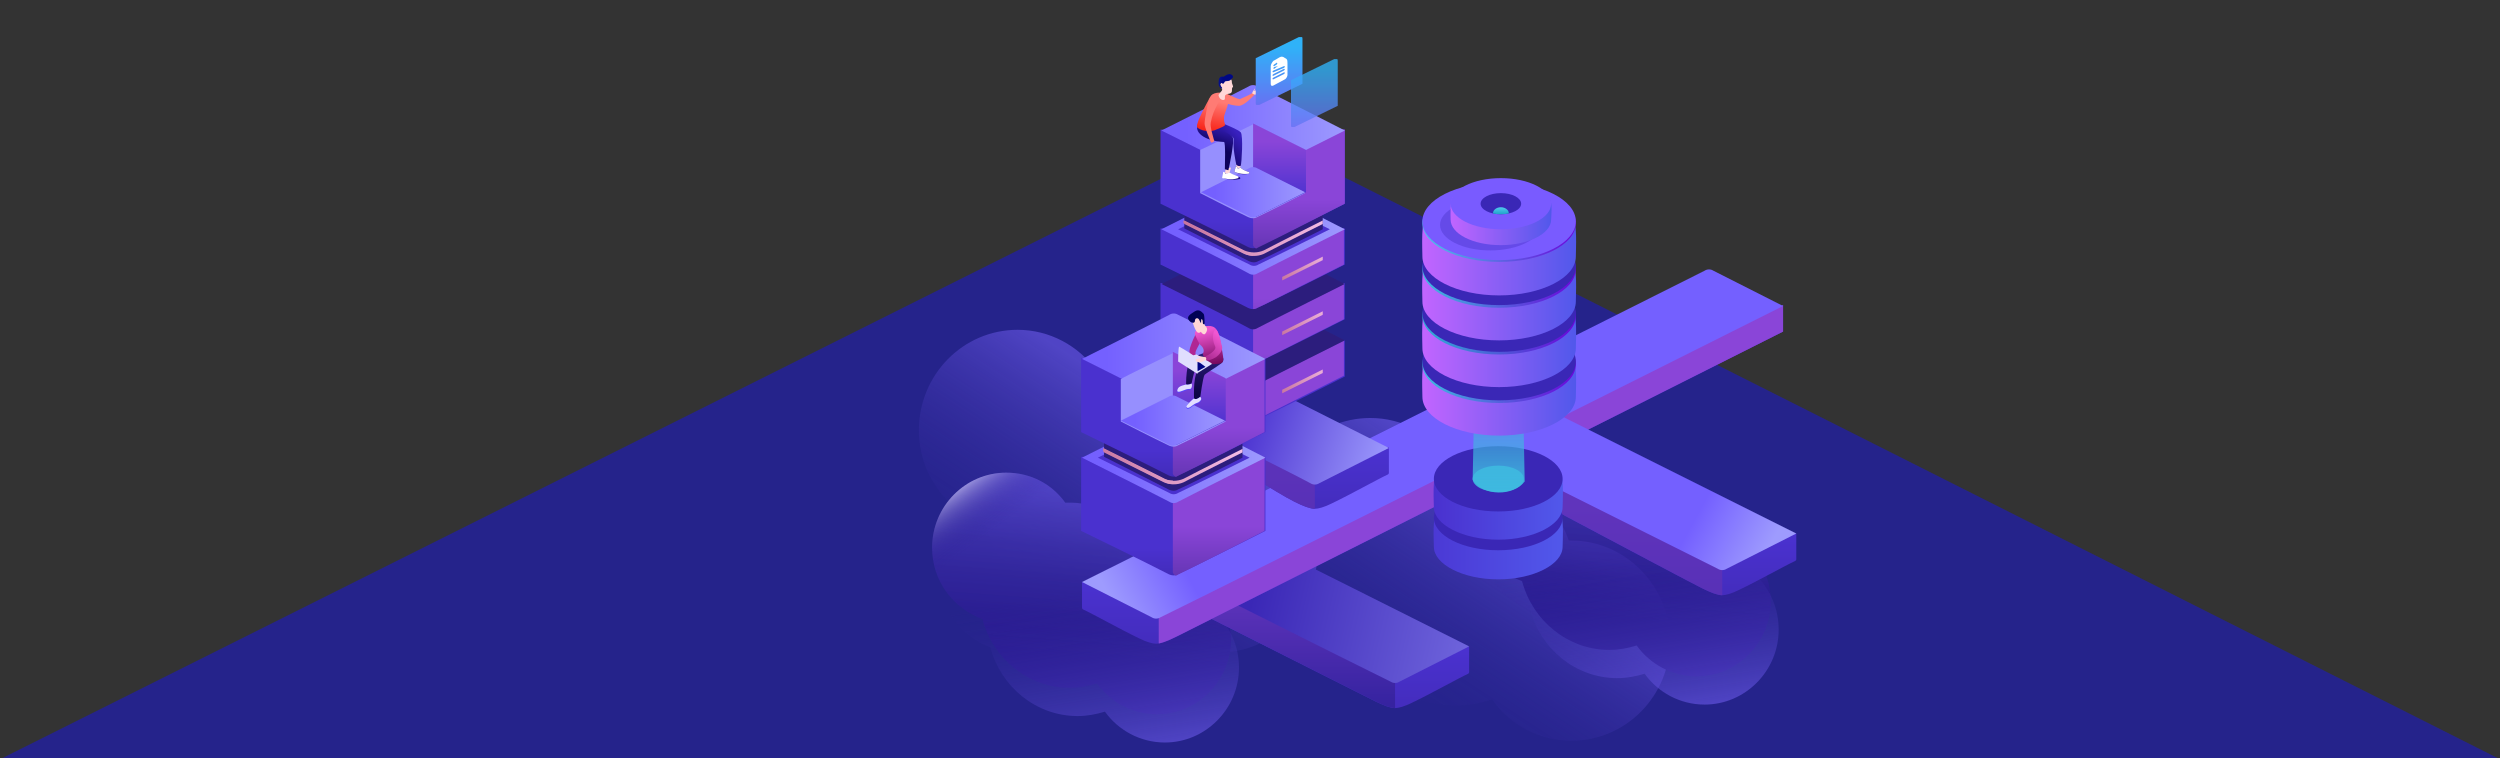 <?xml version="1.0" encoding="utf-8"?>
<!-- Generator: Adobe Illustrator 25.2.0, SVG Export Plug-In . SVG Version: 6.00 Build 0)  -->
<svg version="1.1" id="Layer_1" xmlns:serif="http://www.serif.com/"
	 xmlns="http://www.w3.org/2000/svg" xmlns:xlink="http://www.w3.org/1999/xlink" x="0px" y="0px" viewBox="0 0 283.5 86"
	 style="enable-background:new 0 0 283.5 86;" xml:space="preserve">
<rect x="0" y="0" width="283.5" height="86" fill="#333333" stroke="none"/>
<style type="text/css">
	.st0{fill-rule:evenodd;clip-rule:evenodd;fill:#25238B;}
	.st1{fill:url(#SVGID_1_);}
	.st2{fill:url(#SVGID_2_);}
	.st3{fill:url(#SVGID_3_);}
	.st4{fill:url(#SVGID_4_);}
	.st5{fill:url(#SVGID_5_);}
	.st6{fill:url(#SVGID_6_);}
	.st7{fill:url(#SVGID_7_);}
	.st8{fill:url(#SVGID_8_);}
	.st9{fill-rule:evenodd;clip-rule:evenodd;fill:url(#SVGID_9_);}
	.st10{clip-path:url(#SVGID_11_);}
	.st11{fill-rule:evenodd;clip-rule:evenodd;fill:url(#SVGID_12_);}
	.st12{fill-rule:evenodd;clip-rule:evenodd;fill:url(#SVGID_13_);}
	.st13{fill-rule:evenodd;clip-rule:evenodd;fill:url(#SVGID_14_);}
	.st14{clip-path:url(#SVGID_16_);}
	.st15{fill-rule:evenodd;clip-rule:evenodd;fill:#8A45D8;}
	.st16{fill-rule:evenodd;clip-rule:evenodd;fill:url(#SVGID_17_);}
	.st17{clip-path:url(#SVGID_19_);}
	.st18{fill-rule:evenodd;clip-rule:evenodd;fill:url(#SVGID_20_);}
	.st19{fill-rule:evenodd;clip-rule:evenodd;fill:url(#SVGID_21_);}
	.st20{fill-rule:evenodd;clip-rule:evenodd;fill:url(#SVGID_22_);}
	.st21{fill-rule:evenodd;clip-rule:evenodd;fill:url(#SVGID_23_);}
	.st22{clip-path:url(#SVGID_25_);}
	.st23{fill-rule:evenodd;clip-rule:evenodd;fill:url(#SVGID_26_);}
	.st24{fill-rule:evenodd;clip-rule:evenodd;fill:url(#SVGID_27_);}
	.st25{fill-rule:evenodd;clip-rule:evenodd;fill:url(#SVGID_28_);}
	.st26{clip-path:url(#SVGID_30_);}
	.st27{fill-rule:evenodd;clip-rule:evenodd;fill:url(#SVGID_31_);}
	.st28{fill-rule:evenodd;clip-rule:evenodd;fill:#2C1D7D;}
	.st29{fill-rule:evenodd;clip-rule:evenodd;fill:url(#SVGID_32_);}
	.st30{clip-path:url(#SVGID_34_);}
	.st31{fill-rule:evenodd;clip-rule:evenodd;fill:url(#SVGID_35_);}
	.st32{fill-rule:evenodd;clip-rule:evenodd;fill:url(#SVGID_36_);}
	.st33{fill-rule:evenodd;clip-rule:evenodd;fill:url(#SVGID_37_);}
	.st34{clip-path:url(#SVGID_39_);}
	.st35{fill-rule:evenodd;clip-rule:evenodd;fill:url(#SVGID_40_);}
	.st36{fill-rule:evenodd;clip-rule:evenodd;fill:url(#SVGID_41_);}
	.st37{fill-rule:evenodd;clip-rule:evenodd;fill:url(#SVGID_42_);}
	.st38{fill-rule:evenodd;clip-rule:evenodd;fill:url(#SVGID_43_);}
	.st39{fill-rule:evenodd;clip-rule:evenodd;fill:#4A31CF;}
	.st40{fill-rule:evenodd;clip-rule:evenodd;fill:url(#SVGID_44_);}
	.st41{fill-rule:evenodd;clip-rule:evenodd;fill:url(#SVGID_45_);}
	.st42{fill-rule:evenodd;clip-rule:evenodd;fill:url(#SVGID_46_);}
	.st43{fill-rule:evenodd;clip-rule:evenodd;fill:url(#SVGID_47_);}
	.st44{fill-rule:evenodd;clip-rule:evenodd;fill:url(#SVGID_48_);}
	.st45{fill-rule:evenodd;clip-rule:evenodd;fill:url(#SVGID_49_);}
	.st46{fill-rule:evenodd;clip-rule:evenodd;fill:url(#SVGID_50_);}
	.st47{fill-rule:evenodd;clip-rule:evenodd;fill:url(#SVGID_51_);}
	.st48{fill-rule:evenodd;clip-rule:evenodd;fill:url(#SVGID_52_);}
	.st49{fill-rule:evenodd;clip-rule:evenodd;fill:url(#SVGID_53_);}
	.st50{fill-rule:evenodd;clip-rule:evenodd;fill:url(#SVGID_54_);}
	.st51{fill-rule:evenodd;clip-rule:evenodd;fill:url(#SVGID_55_);}
	.st52{fill-rule:evenodd;clip-rule:evenodd;fill:url(#SVGID_56_);}
	.st53{fill-rule:evenodd;clip-rule:evenodd;fill:#968FFE;}
	.st54{fill-rule:evenodd;clip-rule:evenodd;fill:url(#SVGID_57_);}
	.st55{fill-rule:evenodd;clip-rule:evenodd;fill:url(#SVGID_58_);}
	.st56{fill-rule:evenodd;clip-rule:evenodd;fill:url(#SVGID_59_);}
	.st57{fill-rule:evenodd;clip-rule:evenodd;fill:url(#SVGID_60_);}
	.st58{fill-rule:evenodd;clip-rule:evenodd;fill:#FFD8D8;}
	.st59{fill-rule:evenodd;clip-rule:evenodd;fill:url(#SVGID_61_);}
	.st60{fill-rule:evenodd;clip-rule:evenodd;fill:url(#SVGID_62_);}
	.st61{fill-rule:evenodd;clip-rule:evenodd;fill:#200F85;}
	.st62{fill-rule:evenodd;clip-rule:evenodd;fill:#FFFFFF;}
	.st63{fill-rule:evenodd;clip-rule:evenodd;fill:#FF7B74;}
	.st64{fill-rule:evenodd;clip-rule:evenodd;fill:#FFD6D6;}
	.st65{fill-rule:evenodd;clip-rule:evenodd;fill:url(#SVGID_63_);}
	.st66{fill-rule:evenodd;clip-rule:evenodd;fill:url(#SVGID_64_);}
	.st67{fill-rule:evenodd;clip-rule:evenodd;fill:url(#SVGID_65_);}
	.st68{fill-rule:evenodd;clip-rule:evenodd;fill:url(#SVGID_66_);}
	.st69{fill-rule:evenodd;clip-rule:evenodd;fill:#5444FF;}
	.st70{clip-path:url(#SVGID_68_);}
	.st71{fill-rule:evenodd;clip-rule:evenodd;fill:#E1DEFF;}
	.st72{clip-path:url(#SVGID_70_);}
	.st73{fill-rule:evenodd;clip-rule:evenodd;fill:#B02693;}
	.st74{fill-rule:evenodd;clip-rule:evenodd;fill:url(#SVGID_71_);}
	.st75{fill-rule:evenodd;clip-rule:evenodd;fill:#E0DEFE;}
	.st76{fill-rule:evenodd;clip-rule:evenodd;fill:#000483;}
	.st77{fill-rule:evenodd;clip-rule:evenodd;fill:url(#SVGID_72_);}
	.st78{fill-rule:evenodd;clip-rule:evenodd;fill:#000255;}
	.st79{fill-rule:evenodd;clip-rule:evenodd;fill:url(#SVGID_73_);}
	.st80{fill-rule:evenodd;clip-rule:evenodd;fill:#3A27B6;}
	.st81{fill-rule:evenodd;clip-rule:evenodd;fill:url(#SVGID_74_);}
	.st82{fill-rule:evenodd;clip-rule:evenodd;fill:#3EAADC;}
	.st83{fill-rule:evenodd;clip-rule:evenodd;fill:url(#SVGID_75_);}
	.st84{fill-rule:evenodd;clip-rule:evenodd;fill:url(#SVGID_76_);}
	.st85{fill-rule:evenodd;clip-rule:evenodd;fill:url(#SVGID_77_);}
	.st86{fill-rule:evenodd;clip-rule:evenodd;fill:url(#SVGID_78_);}
	.st87{fill-rule:evenodd;clip-rule:evenodd;fill:url(#SVGID_79_);}
	.st88{fill-rule:evenodd;clip-rule:evenodd;fill:url(#SVGID_80_);}
	.st89{fill-rule:evenodd;clip-rule:evenodd;fill:url(#SVGID_81_);}
	.st90{fill-rule:evenodd;clip-rule:evenodd;fill:url(#SVGID_82_);}
	.st91{fill-rule:evenodd;clip-rule:evenodd;fill:url(#SVGID_83_);}
	.st92{fill-rule:evenodd;clip-rule:evenodd;fill:#795BFF;}
	.st93{fill-rule:evenodd;clip-rule:evenodd;fill:#3A27B6;fill-opacity:0.32;}
	.st94{fill-rule:evenodd;clip-rule:evenodd;fill:url(#SVGID_84_);}
	.st95{clip-path:url(#SVGID_86_);}
	.st96{fill-rule:evenodd;clip-rule:evenodd;fill:url(#SVGID_87_);}
	.st97{fill-rule:evenodd;clip-rule:evenodd;fill:url(#SVGID_88_);}
	.st98{fill-rule:evenodd;clip-rule:evenodd;fill:url(#SVGID_89_);}
</style>
<path class="st0" d="M191.7,86.1H0c0,0,131.4-65.7,141.6-70.8c0.4-0.2,0.9-0.2,1.3,0c10.2,5.1,140.6,70.8,140.6,70.8H191.7
	L191.7,86.1z"/>
<linearGradient id="SVGID_1_" gradientUnits="userSpaceOnUse" x1="172.255" y1="30.047" x2="157.334" y2="7.392" gradientTransform="matrix(1 0 0 -1 0 87.465)">
	<stop  offset="0" style="stop-color:#7B66FF;stop-opacity:0.5"/>
	<stop  offset="1" style="stop-color:#291C91;stop-opacity:0"/>
</linearGradient>
<path class="st1" d="M178.2,61.3c-0.1,0-0.2,0-0.3,0C176,55.9,171,52,165,52c-0.2,0-0.5,0-0.7,0c-2-2.8-5.3-4.6-8.9-4.6
	c-6.2,0-11.2,5.1-11.2,11.4c0,5,3.2,9.2,7.6,10.8c1.6,6,6.9,10.4,13.2,10.4c1.5,0,2.8-0.2,4.2-0.7c2,2.9,5.3,4.7,9,4.7
	c6.2,0,11.2-5.1,11.2-11.4C189.3,66.4,184.3,61.3,178.2,61.3z"/>
<linearGradient id="SVGID_2_" gradientUnits="userSpaceOnUse" x1="132.255" y1="40.047" x2="117.334" y2="17.392" gradientTransform="matrix(1 0 0 -1 0 87.465)">
	<stop  offset="0" style="stop-color:#7B66FF;stop-opacity:0.5"/>
	<stop  offset="1" style="stop-color:#291C91;stop-opacity:0"/>
</linearGradient>
<path class="st2" d="M138.2,51.3c-0.1,0-0.2,0-0.3,0C136,45.9,131,42,125,42c-0.2,0-0.5,0-0.7,0c-2-2.8-5.3-4.6-8.9-4.6
	c-6.2,0-11.2,5.1-11.2,11.4c0,5,3.2,9.2,7.6,10.8c1.6,6,6.9,10.4,13.2,10.4c1.5,0,2.8-0.2,4.2-0.7c2,2.9,5.3,4.7,9,4.7
	c6.2,0,11.2-5.1,11.2-11.4C149.3,56.4,144.3,51.3,138.2,51.3z"/>
<g>
	
		<linearGradient id="SVGID_3_" gradientUnits="userSpaceOnUse" x1="123.724" y1="34.437" x2="122.112" y2="13.023" gradientTransform="matrix(1 0 0 -1 0 87.465)">
		<stop  offset="0" style="stop-color:#7B66FF;stop-opacity:0.5"/>
		<stop  offset="8.581990e-02" style="stop-color:#6C59EB;stop-opacity:0.543"/>
		<stop  offset="0.252" style="stop-color:#5443CB;stop-opacity:0.626"/>
		<stop  offset="0.423" style="stop-color:#4132B1;stop-opacity:0.712"/>
		<stop  offset="0.601" style="stop-color:#34269F;stop-opacity:0.8"/>
		<stop  offset="0.788" style="stop-color:#2C1E94;stop-opacity:0.894"/>
		<stop  offset="1" style="stop-color:#291C91"/>
	</linearGradient>
	<path class="st3" d="M131.2,64c-0.1,0-0.1,0-0.2,0c-1.4-4-5.2-7-9.7-7c-0.2,0-0.3,0-0.5,0c-1.5-2.1-3.9-3.4-6.7-3.4
		c-4.6,0-8.4,3.8-8.4,8.5c0,3.8,2.4,6.9,5.7,8.1c1.2,4.5,5.2,7.8,9.9,7.8c1.1,0,2.1-0.2,3.1-0.5c1.5,2.1,4,3.5,6.8,3.5
		c4.6,0,8.4-3.8,8.4-8.5C139.5,67.8,135.8,64,131.2,64z"/>
	
		<linearGradient id="SVGID_4_" gradientUnits="userSpaceOnUse" x1="125.901" y1="1.981" x2="122.994" y2="20.496" gradientTransform="matrix(1 0 0 -1 0 87.465)">
		<stop  offset="0" style="stop-color:#7B66FF;stop-opacity:0.5"/>
		<stop  offset="1" style="stop-color:#291C91;stop-opacity:0"/>
	</linearGradient>
	<path class="st4" d="M132.1,67.2c-0.1,0-0.1,0-0.2,0c-1.4-4-5.2-7-9.7-7c-0.2,0-0.3,0-0.5,0c-1.5-2.1-3.9-3.4-6.7-3.4
		c-4.6,0-8.4,3.8-8.4,8.5c0,3.8,2.4,6.9,5.7,8.1c1.2,4.5,5.2,7.8,9.9,7.8c1.1,0,2.1-0.2,3.1-0.5c1.5,2.1,4,3.5,6.8,3.5
		c4.6,0,8.4-3.8,8.4-8.5S136.7,67.2,132.1,67.2z"/>
	
		<linearGradient id="SVGID_5_" gradientUnits="userSpaceOnUse" x1="112.059" y1="34.317" x2="115.628" y2="29.534" gradientTransform="matrix(1 0 0 -1 0 87.465)">
		<stop  offset="0" style="stop-color:#FFFFFF;stop-opacity:0.4"/>
		<stop  offset="0.104" style="stop-color:#D0CEE7;stop-opacity:0.358"/>
		<stop  offset="0.219" style="stop-color:#A49FD0;stop-opacity:0.312"/>
		<stop  offset="0.338" style="stop-color:#7E77BD;stop-opacity:0.265"/>
		<stop  offset="0.459" style="stop-color:#5F56AD;stop-opacity:0.216"/>
		<stop  offset="0.583" style="stop-color:#473CA1;stop-opacity:0.167"/>
		<stop  offset="0.712" style="stop-color:#362A98;stop-opacity:0.115"/>
		<stop  offset="0.847" style="stop-color:#2C1F93;stop-opacity:6.133613e-02"/>
		<stop  offset="1" style="stop-color:#291C91;stop-opacity:0"/>
	</linearGradient>
	<path class="st5" d="M131.2,64c-0.1,0-0.1,0-0.2,0c-1.4-4-5.2-7-9.7-7c-0.2,0-0.3,0-0.5,0c-1.5-2.1-3.9-3.4-6.7-3.4
		c-4.6,0-8.4,3.8-8.4,8.5c0,3.8,2.4,6.9,5.7,8.1c1.2,4.5,5.2,7.8,9.9,7.8c1.1,0,2.1-0.2,3.1-0.5c1.5,2.1,4,3.5,6.8,3.5
		c4.6,0,8.4-3.8,8.4-8.5C139.5,67.8,135.8,64,131.2,64z"/>
</g>
<g>
	
		<linearGradient id="SVGID_6_" gradientUnits="userSpaceOnUse" x1="184.924" y1="38.739" x2="183.313" y2="17.326" gradientTransform="matrix(1 0 0 -1 0 87.465)">
		<stop  offset="0" style="stop-color:#7B66FF;stop-opacity:0.5"/>
		<stop  offset="8.581990e-02" style="stop-color:#6C59EB;stop-opacity:0.543"/>
		<stop  offset="0.252" style="stop-color:#5443CB;stop-opacity:0.626"/>
		<stop  offset="0.423" style="stop-color:#4132B1;stop-opacity:0.712"/>
		<stop  offset="0.601" style="stop-color:#34269F;stop-opacity:0.8"/>
		<stop  offset="0.788" style="stop-color:#2C1E94;stop-opacity:0.894"/>
		<stop  offset="1" style="stop-color:#291C91"/>
	</linearGradient>
	<path class="st6" d="M192.4,59.7c-0.1,0-0.1,0-0.2,0c-1.4-4-5.2-7-9.7-7c-0.2,0-0.3,0-0.5,0c-1.5-2.1-3.9-3.4-6.7-3.4
		c-4.6,0-8.4,3.8-8.4,8.5c0,3.8,2.4,6.9,5.7,8.1c1.2,4.5,5.2,7.8,9.9,7.8c1.1,0,2.1-0.2,3.1-0.5c1.5,2.1,4,3.5,6.8,3.5
		c4.6,0,8.4-3.8,8.4-8.5C200.8,63.5,197,59.7,192.4,59.7z"/>
	
		<linearGradient id="SVGID_7_" gradientUnits="userSpaceOnUse" x1="187.104" y1="6.273" x2="184.197" y2="24.787" gradientTransform="matrix(1 0 0 -1 0 87.465)">
		<stop  offset="0" style="stop-color:#7B66FF;stop-opacity:0.5"/>
		<stop  offset="1" style="stop-color:#291C91;stop-opacity:0"/>
	</linearGradient>
	<path class="st7" d="M193.3,62.9c-0.1,0-0.1,0-0.2,0c-1.4-4-5.2-7-9.7-7c-0.2,0-0.3,0-0.5,0c-1.5-2.1-3.9-3.4-6.7-3.4
		c-4.6,0-8.4,3.8-8.4,8.5c0,3.8,2.4,6.9,5.7,8.1c1.2,4.5,5.2,7.8,9.9,7.8c1.1,0,2.1-0.2,3.1-0.5c1.5,2.1,4,3.5,6.8,3.5
		c4.6,0,8.4-3.8,8.4-8.5C201.7,66.7,198,62.9,193.3,62.9z"/>
	
		<linearGradient id="SVGID_8_" gradientUnits="userSpaceOnUse" x1="173.291" y1="38.603" x2="176.86" y2="33.82" gradientTransform="matrix(1 0 0 -1 0 87.465)">
		<stop  offset="0" style="stop-color:#FFFFFF;stop-opacity:0.4"/>
		<stop  offset="0.104" style="stop-color:#D0CEE7;stop-opacity:0.358"/>
		<stop  offset="0.219" style="stop-color:#A49FD0;stop-opacity:0.312"/>
		<stop  offset="0.338" style="stop-color:#7E77BD;stop-opacity:0.265"/>
		<stop  offset="0.459" style="stop-color:#5F56AD;stop-opacity:0.216"/>
		<stop  offset="0.583" style="stop-color:#473CA1;stop-opacity:0.167"/>
		<stop  offset="0.712" style="stop-color:#362A98;stop-opacity:0.115"/>
		<stop  offset="0.847" style="stop-color:#2C1F93;stop-opacity:6.133613e-02"/>
		<stop  offset="1" style="stop-color:#291C91;stop-opacity:0"/>
	</linearGradient>
	<path class="st8" d="M192.4,59.7c-0.1,0-0.1,0-0.2,0c-1.4-4-5.2-7-9.7-7c-0.2,0-0.3,0-0.5,0c-1.5-2.1-3.9-3.4-6.7-3.4
		c-4.6,0-8.4,3.8-8.4,8.5c0,3.8,2.4,6.9,5.7,8.1c1.2,4.5,5.2,7.8,9.9,7.8c1.1,0,2.1-0.2,3.1-0.5c1.5,2.1,4,3.5,6.8,3.5
		c4.6,0,8.4-3.8,8.4-8.5C200.8,63.5,197,59.7,192.4,59.7z"/>
</g>
<g>
	
		<linearGradient id="SVGID_9_" gradientUnits="userSpaceOnUse" x1="3.247" y1="0.11" x2="4.247" y2="0.11" gradientTransform="matrix(-1.890320e-15 30.214 30.871 1.850063e-15 144.165 -24.384)">
		<stop  offset="0" style="stop-color:#4A31CF"/>
		<stop  offset="1" style="stop-color:#2C1D7D"/>
	</linearGradient>
	<path class="st9" d="M155.2,73.3h11.4v2.9l0,0c0,0.1,0,0.1-0.1,0.2c-1.1,0.5-4.3,2.3-6.4,3.3c-0.8,0.4-1.5,0.6-1.9,0.6
		c-0.5,0-1.3-0.3-2.3-0.8c-2.2-1.1-27.4-13.8-27.4-13.8v-3L155.2,73.3L155.2,73.3z"/>
	<g>
		<g>
			<defs>
				<path id="SVGID_10_" d="M155.2,73.3h11.4v2.9l0,0c0,0.1,0,0.1-0.1,0.2c-1.1,0.5-4.3,2.3-6.4,3.3c-0.8,0.4-1.5,0.6-1.9,0.6
					c-0.5,0-1.3-0.3-2.3-0.8c-2.2-1.1-27.4-13.8-27.4-13.8v-3L155.2,73.3L155.2,73.3z"/>
			</defs>
			<clipPath id="SVGID_11_">
				<use xlink:href="#SVGID_10_"  style="overflow:visible;"/>
			</clipPath>
			<g class="st10">
				
					<linearGradient id="SVGID_12_" gradientUnits="userSpaceOnUse" x1="-2.79" y1="0.598" x2="-1.79" y2="0.598" gradientTransform="matrix(-1.166760e-14 -35.165 -190.546 2.153257e-15 255.997 -18.306)">
					<stop  offset="0" style="stop-color:#3623A0"/>
					<stop  offset="1" style="stop-color:#A951ED"/>
				</linearGradient>
				<rect x="126" y="53.2" class="st11" width="32.2" height="33.1"/>
			</g>
		</g>
	</g>
	
		<linearGradient id="SVGID_13_" gradientUnits="userSpaceOnUse" x1="-0.454" y1="-1.275" x2="0.546" y2="-1.275" gradientTransform="matrix(-46.927 -10.72 10.72 -46.927 181.471 12.816)">
		<stop  offset="0" style="stop-color:#9E9BFE"/>
		<stop  offset="1" style="stop-color:#3A27B6"/>
	</linearGradient>
	<path class="st12" d="M128.5,62.7c0,0,6.1-3.1,7.9-4c0.3-0.2,0.7-0.2,1,0c3.9,1.9,29.2,14.6,29.2,14.6s-6.1,3.1-7.9,4
		c-0.3,0.2-0.7,0.2-1,0C153.8,75.4,128.5,62.7,128.5,62.7L128.5,62.7z"/>
</g>
<linearGradient id="SVGID_14_" gradientUnits="userSpaceOnUse" x1="3.247" y1="-0.559" x2="4.247" y2="-0.559" gradientTransform="matrix(1.890320e-15 30.214 -30.871 1.850063e-15 145.199 -31.672)">
	<stop  offset="0" style="stop-color:#4A31CF"/>
	<stop  offset="1" style="stop-color:#2C1D7D"/>
</linearGradient>
<path class="st13" d="M134.1,66h-11.4v2.9l0,0c0,0.1,0,0.1,0.1,0.2c1.1,0.5,4.3,2.3,6.4,3.3c0.8,0.4,1.5,0.6,1.9,0.6
	c0.5,0,1.3-0.3,2.3-0.8c2.2-1.1,68.8-34.6,68.8-34.6v-3L134.1,66L134.1,66z"/>
<g>
	<g>
		<defs>
			<path id="SVGID_15_" d="M134.1,66h-11.4v2.9l0,0c0,0.1,0,0.1,0.1,0.2c1.1,0.5,4.3,2.3,6.4,3.3c0.8,0.4,1.5,0.6,1.9,0.6
				c0.5,0,1.3-0.3,2.3-0.8c2.2-1.1,68.8-34.6,68.8-34.6v-3L134.1,66L134.1,66z"/>
		</defs>
		<clipPath id="SVGID_16_">
			<use xlink:href="#SVGID_15_"  style="overflow:visible;"/>
		</clipPath>
		<g class="st14">
			<rect x="131.4" y="25.9" class="st15" width="73.9" height="54.1"/>
		</g>
	</g>
</g>
<linearGradient id="SVGID_17_" gradientUnits="userSpaceOnUse" x1="3.247" y1="7.980486e-02" x2="4.247" y2="7.980486e-02" gradientTransform="matrix(-1.890320e-15 30.214 30.871 1.850063e-15 181.236 -37.187)">
	<stop  offset="0" style="stop-color:#4A31CF"/>
	<stop  offset="1" style="stop-color:#2C1D7D"/>
</linearGradient>
<path class="st16" d="M192.3,60.5h11.4v2.9l0,0c0,0.1,0,0.1-0.1,0.2c-1.1,0.5-4.3,2.3-6.4,3.3c-0.8,0.4-1.5,0.6-1.9,0.6
	c-0.5,0-1.3-0.3-2.3-0.8c-2.2-1.1-28.3-15-29.2-15.5c-0.1,0-0.1-0.1-0.1-0.2l0,0v-2.1L192.3,60.5L192.3,60.5z"/>
<g>
	<g>
		<defs>
			<path id="SVGID_18_" d="M192.3,60.5h11.4v2.9l0,0c0,0.1,0,0.1-0.1,0.2c-1.1,0.5-4.3,2.3-6.4,3.3c-0.8,0.4-1.5,0.6-1.9,0.6
				c-0.5,0-1.3-0.3-2.3-0.8c-2.2-1.1-28.3-15-29.2-15.5c-0.1,0-0.1-0.1-0.1-0.2l0,0v-2.1L192.3,60.5L192.3,60.5z"/>
		</defs>
		<clipPath id="SVGID_19_">
			<use xlink:href="#SVGID_18_"  style="overflow:visible;"/>
		</clipPath>
		<g class="st17">
			
				<linearGradient id="SVGID_20_" gradientUnits="userSpaceOnUse" x1="-0.67" y1="0.598" x2="0.33" y2="0.598" gradientTransform="matrix(-3.530866e-14 -146.479 -576.636 8.969254e-15 491.183 12.726)">
				<stop  offset="0" style="stop-color:#3623A0"/>
				<stop  offset="1" style="stop-color:#A951ED"/>
			</linearGradient>
			<rect x="97.7" y="0" class="st18" width="97.6" height="138"/>
		</g>
	</g>
</g>
<linearGradient id="SVGID_21_" gradientUnits="userSpaceOnUse" x1="-5.258" y1="10.334" x2="-4.258" y2="10.334" gradientTransform="matrix(7.842 -4.276 4.276 7.842 124.012 -33.832)">
	<stop  offset="0" style="stop-color:#9E9BFE"/>
	<stop  offset="1" style="stop-color:#7460FF"/>
</linearGradient>
<path class="st19" d="M202.2,34.7c0,0-6.1-3.1-7.9-4c-0.3-0.2-0.7-0.2-1,0C187,33.9,122.7,66,122.7,66s6.1,3.1,7.9,4
	c0.3,0.2,0.7,0.2,1,0C138,66.9,202.2,34.7,202.2,34.7L202.2,34.7z"/>
<linearGradient id="SVGID_22_" gradientUnits="userSpaceOnUse" x1="-5.258" y1="10.255" x2="-4.258" y2="10.255" gradientTransform="matrix(-7.842 -4.276 -4.276 7.842 202.423 -39.347)">
	<stop  offset="0" style="stop-color:#9E9BFE"/>
	<stop  offset="1" style="stop-color:#7460FF"/>
</linearGradient>
<path class="st20" d="M161,47.6c0,0,6.1-3.1,7.9-4c0.3-0.2,0.7-0.2,1,0c4.2,2.1,33.8,16.9,33.8,16.9s-6.1,3.1-7.9,4
	c-0.3,0.2-0.7,0.2-1,0C190.6,62.4,161,47.6,161,47.6L161,47.6z"/>
<linearGradient id="SVGID_23_" gradientUnits="userSpaceOnUse" x1="3.247" y1="0.416" x2="4.247" y2="0.416" gradientTransform="matrix(-1.890320e-15 30.214 30.871 1.850063e-15 135.047 -47.005)">
	<stop  offset="0" style="stop-color:#4A31CF"/>
	<stop  offset="1" style="stop-color:#2C1D7D"/>
</linearGradient>
<path class="st21" d="M146.1,50.7h11.4v2.9l0,0c0,0.1,0,0.1-0.1,0.2c-1.1,0.5-4.3,2.3-6.4,3.3c-0.8,0.4-1.5,0.6-1.9,0.6
	c-0.5,0-1.3-0.3-2.3-0.8c-2.2-1.1-7.5-4.6-8.4-5.1c-0.1,0-0.1-0.1-0.1-0.2l0,0v-2.1L146.1,50.7L146.1,50.7z"/>
<g>
	<g>
		<defs>
			<path id="SVGID_24_" d="M146.1,50.7h11.4v2.9l0,0c0,0.1,0,0.1-0.1,0.2c-1.1,0.5-4.3,2.3-6.4,3.3c-0.8,0.4-1.5,0.6-1.9,0.6
				c-0.5,0-1.3-0.3-2.3-0.8c-2.2-1.1-7.5-4.6-8.4-5.1c-0.1,0-0.1-0.1-0.1-0.2l0,0v-2.1L146.1,50.7L146.1,50.7z"/>
		</defs>
		<clipPath id="SVGID_25_">
			<use xlink:href="#SVGID_24_"  style="overflow:visible;"/>
		</clipPath>
		<g class="st22">
			
				<linearGradient id="SVGID_26_" gradientUnits="userSpaceOnUse" x1="-0.67" y1="0.598" x2="0.33" y2="0.598" gradientTransform="matrix(-3.530866e-14 -146.479 -576.636 8.969254e-15 444.995 2.909)">
				<stop  offset="0" style="stop-color:#3623A0"/>
				<stop  offset="1" style="stop-color:#A951ED"/>
			</linearGradient>
			<rect x="51.5" y="-9.8" class="st23" width="97.6" height="138"/>
		</g>
	</g>
</g>
<linearGradient id="SVGID_27_" gradientUnits="userSpaceOnUse" x1="-1.789" y1="-4.944" x2="-0.789" y2="-4.944" gradientTransform="matrix(-16.213 -5.308 5.308 -16.213 154.463 -36.567)">
	<stop  offset="0" style="stop-color:#9E9BFE"/>
	<stop  offset="1" style="stop-color:#4A31CF"/>
</linearGradient>
<path class="st24" d="M136.3,48.6c0,0,6.1-3.1,7.9-4c0.3-0.2,0.7-0.2,1,0c2.4,1.2,12.3,6.2,12.3,6.2s-6.1,3.1-7.9,4
	c-0.3,0.2-0.7,0.2-1,0C146.2,53.5,136.3,48.6,136.3,48.6z"/>
<linearGradient id="SVGID_28_" gradientUnits="userSpaceOnUse" x1="8.091" y1="0.416" x2="9.091" y2="0.416" gradientTransform="matrix(7.425115e-16 12.126 -24.252 1.485023e-15 152.129 -49.146)">
	<stop  offset="0" style="stop-color:#4A31CF"/>
	<stop  offset="1" style="stop-color:#2C1D7D"/>
</linearGradient>
<path class="st25" d="M152.5,38.6v4.1c0,0-7.7,3.9-9.9,4.9c-0.3,0.2-0.7,0.2-1.1,0c-2.1-1.1-9.9-4.9-9.9-4.9v-4.1H152.5L152.5,38.6z
	"/>
<g>
	<g>
		<defs>
			<path id="SVGID_29_" d="M152.5,38.6v4.1c0,0-7.7,3.9-9.9,4.9c-0.3,0.2-0.7,0.2-1.1,0c-2.1-1.1-9.9-4.9-9.9-4.9v-4.1H152.5
				L152.5,38.6z"/>
		</defs>
		<clipPath id="SVGID_30_">
			<use xlink:href="#SVGID_29_"  style="overflow:visible;"/>
		</clipPath>
		<g class="st26">
			
				<linearGradient id="SVGID_31_" gradientUnits="userSpaceOnUse" x1="6.779" y1="0.57" x2="7.779" y2="0.57" gradientTransform="matrix(0 14.473 -28.946 1.034160e-14 163.746 -51.651)">
				<stop  offset="0" style="stop-color:#8A45D8"/>
				<stop  offset="1" style="stop-color:#2C1D7D"/>
			</linearGradient>
			<path class="st27" d="M142.1,43.3c0,0,0,3.9,0,4.5l0,0l0,0c0.9-0.5,10.3-5.2,10.3-5.2v-4.1C152.5,38.6,142.1,43.3,142.1,43.3z"/>
		</g>
	</g>
</g>
<path class="st28" d="M131.7,38.6c0,0,7.8-3.9,9.9-5c0.3-0.2,0.7-0.2,1,0c2.1,1,9.9,5,9.9,5s-7.8,3.9-9.9,5c-0.3,0.2-0.7,0.2-1,0
	C139.6,42.5,131.7,38.6,131.7,38.6L131.7,38.6z"/>
<linearGradient id="SVGID_32_" gradientUnits="userSpaceOnUse" x1="8.091" y1="0.416" x2="9.091" y2="0.416" gradientTransform="matrix(7.425115e-16 12.126 -24.252 1.485023e-15 152.129 -55.575)">
	<stop  offset="0" style="stop-color:#4A31CF"/>
	<stop  offset="1" style="stop-color:#2C1D7D"/>
</linearGradient>
<path class="st29" d="M152.5,32.1v4.1c0,0-7.7,3.9-9.9,4.9c-0.3,0.2-0.7,0.2-1.1,0c-2.1-1.1-9.9-4.9-9.9-4.9v-4.1H152.5L152.5,32.1z
	"/>
<g>
	<g>
		<defs>
			<path id="SVGID_33_" d="M152.5,32.1v4.1c0,0-7.7,3.9-9.9,4.9c-0.3,0.2-0.7,0.2-1.1,0c-2.1-1.1-9.9-4.9-9.9-4.9v-4.1H152.5
				L152.5,32.1z"/>
		</defs>
		<clipPath id="SVGID_34_">
			<use xlink:href="#SVGID_33_"  style="overflow:visible;"/>
		</clipPath>
		<g class="st30">
			
				<linearGradient id="SVGID_35_" gradientUnits="userSpaceOnUse" x1="6.779" y1="0.57" x2="7.779" y2="0.57" gradientTransform="matrix(0 14.473 -28.946 1.034160e-14 163.746 -58.08)">
				<stop  offset="0" style="stop-color:#8A45D8"/>
				<stop  offset="1" style="stop-color:#2C1D7D"/>
			</linearGradient>
			<path class="st31" d="M142.1,36.9c0,0,0,3.9,0,4.5l0,0l0,0c0.9-0.5,10.3-5.2,10.3-5.2v-4.1C152.5,32.2,142.1,36.9,142.1,36.9z"/>
		</g>
	</g>
</g>
<linearGradient id="SVGID_36_" gradientUnits="userSpaceOnUse" x1="8.091" y1="0.412" x2="9.091" y2="0.412" gradientTransform="matrix(7.425115e-16 12.126 -24.252 1.485023e-15 143.052 -35.876)">
	<stop  offset="0" style="stop-color:#4A31CF"/>
	<stop  offset="1" style="stop-color:#2C1D7D"/>
</linearGradient>
<path class="st32" d="M143.5,51.8v8.4c0,0-7.7,3.9-9.9,4.9c-0.3,0.2-0.7,0.2-1.1,0c-2.1-1.1-9.9-4.9-9.9-4.9v-8.4
	C122.6,51.8,143.5,51.8,143.5,51.8z"/>
<path class="st28" d="M131.7,32.2c0,0,7.8-3.9,9.9-5c0.3-0.2,0.7-0.2,1,0c2.1,1,9.9,5,9.9,5s-7.8,3.9-9.9,5c-0.3,0.2-0.7,0.2-1,0
	C139.6,36.1,131.7,32.2,131.7,32.2L131.7,32.2z"/>
<linearGradient id="SVGID_37_" gradientUnits="userSpaceOnUse" x1="8.091" y1="0.416" x2="9.091" y2="0.416" gradientTransform="matrix(7.425115e-16 12.126 -24.252 1.485023e-15 152.129 -61.771)">
	<stop  offset="0" style="stop-color:#4A31CF"/>
	<stop  offset="1" style="stop-color:#2C1D7D"/>
</linearGradient>
<path class="st33" d="M152.5,25.9V30c0,0-7.7,3.9-9.9,4.9c-0.3,0.2-0.7,0.2-1.1,0c-2.1-1.1-9.9-4.9-9.9-4.9v-4.1L152.5,25.9
	L152.5,25.9z"/>
<g>
	<g>
		<defs>
			<path id="SVGID_38_" d="M152.5,25.9V30c0,0-7.7,3.9-9.9,4.9c-0.3,0.2-0.7,0.2-1.1,0c-2.1-1.1-9.9-4.9-9.9-4.9v-4.1L152.5,25.9
				L152.5,25.9z"/>
		</defs>
		<clipPath id="SVGID_39_">
			<use xlink:href="#SVGID_38_"  style="overflow:visible;"/>
		</clipPath>
		<g class="st34">
			
				<linearGradient id="SVGID_40_" gradientUnits="userSpaceOnUse" x1="6.779" y1="0.57" x2="7.779" y2="0.57" gradientTransform="matrix(0 14.473 -28.946 1.034160e-14 163.746 -64.276)">
				<stop  offset="0" style="stop-color:#8A45D8"/>
				<stop  offset="1" style="stop-color:#2C1D7D"/>
			</linearGradient>
			<path class="st35" d="M142.1,30.7v4.5l0,0l0,0c0.9-0.5,10.3-5.2,10.3-5.2v-4.1C152.5,26,142.1,30.7,142.1,30.7z"/>
		</g>
	</g>
</g>
<linearGradient id="SVGID_41_" gradientUnits="userSpaceOnUse" x1="6.779" y1="0.569" x2="7.779" y2="0.569" gradientTransform="matrix(0 14.473 -28.946 1.034160e-14 154.669 -38.381)">
	<stop  offset="0" style="stop-color:#8A45D8"/>
	<stop  offset="1" style="stop-color:#2C1D7D"/>
</linearGradient>
<path class="st36" d="M133,51.8c0,0,0,10.5,0,13.1c0,0.1,0.1,0.2,0.2,0.3c0.1,0.1,0.2,0.1,0.3,0c2.1-1,9.9-5,9.9-5v-8.4
	C143.5,51.8,133,51.8,133,51.8z"/>
<linearGradient id="SVGID_42_" gradientUnits="userSpaceOnUse" x1="0" y1="5.835" x2="1" y2="5.835" gradientTransform="matrix(18.586 0 0 18.586 125.437 -56.555)">
	<stop  offset="0" style="stop-color:#7460FF"/>
	<stop  offset="1" style="stop-color:#9E9BFE"/>
</linearGradient>
<path class="st37" d="M122.7,51.9c0,0,7.8-3.9,9.9-5c0.3-0.2,0.7-0.2,1,0c2.1,1,9.9,5,9.9,5s-7.8,3.9-9.9,5c-0.3,0.2-0.7,0.2-1,0
	C130.5,55.8,122.7,51.9,122.7,51.9z"/>
<linearGradient id="SVGID_43_" gradientUnits="userSpaceOnUse" x1="0" y1="5.835" x2="1" y2="5.835" gradientTransform="matrix(18.586 0 0 18.586 134.515 -82.45)">
	<stop  offset="0" style="stop-color:#7460FF"/>
	<stop  offset="1" style="stop-color:#9E9BFE"/>
</linearGradient>
<path class="st38" d="M131.7,26c0,0,7.8-3.9,9.9-5c0.3-0.2,0.7-0.2,1,0c2.1,1,9.9,5,9.9,5s-7.8,3.9-9.9,5c-0.3,0.2-0.7,0.2-1,0
	C139.6,29.9,131.7,26,131.7,26L131.7,26z"/>
<path class="st39" d="M124.5,51.9c0,0,6.2-3.1,8.1-4c0.3-0.2,0.7-0.2,1,0c1.8,0.9,8.1,4,8.1,4s-6.2,3.1-8.1,4c-0.3,0.2-0.7,0.2-1,0
	C130.8,55,124.5,51.9,124.5,51.9z"/>
<path class="st39" d="M133.6,26c0,0,6.2-3.1,8.1-4c0.3-0.2,0.7-0.2,1,0c1.8,0.9,8.1,4,8.1,4s-6.2,3.1-8.1,4c-0.3,0.2-0.7,0.2-1,0
	C139.8,29.1,133.6,26,133.6,26z"/>
<path class="st28" d="M140.9,46.2v5.7c0,0-5.5,2.8-7.3,3.6c-0.3,0.2-0.7,0.2-1.1,0c-1.8-0.9-7.3-3.7-7.3-3.7v-5.7h15.7V46.2z"/>
<path class="st28" d="M150,20.3V26c0,0-5.5,2.8-7.3,3.6c-0.3,0.2-0.7,0.2-1.1,0c-1.8-0.9-7.3-3.7-7.3-3.7v-5.7L150,20.3L150,20.3z"
	/>
<linearGradient id="SVGID_44_" gradientUnits="userSpaceOnUse" x1="8.091" y1="0.412" x2="9.091" y2="0.412" gradientTransform="matrix(7.425115e-16 12.126 -24.252 1.485023e-15 143.052 -47.108)">
	<stop  offset="0" style="stop-color:#4A31CF"/>
	<stop  offset="1" style="stop-color:#2C1D7D"/>
</linearGradient>
<path class="st40" d="M143.5,40.6V49c0,0-7.7,3.9-9.9,4.9c-0.3,0.2-0.7,0.2-1.1,0c-2.1-1.1-9.9-4.9-9.9-4.9v-8.4H143.5z"/>
<linearGradient id="SVGID_45_" gradientUnits="userSpaceOnUse" x1="8.091" y1="0.416" x2="9.091" y2="0.416" gradientTransform="matrix(7.425115e-16 12.126 -24.252 1.485023e-15 152.129 -73.003)">
	<stop  offset="0" style="stop-color:#4A31CF"/>
	<stop  offset="1" style="stop-color:#2C1D7D"/>
</linearGradient>
<path class="st41" d="M152.5,14.7v8.4c0,0-7.7,3.9-9.9,4.9c-0.3,0.2-0.7,0.2-1.1,0c-2.1-1.1-9.9-4.9-9.9-4.9v-8.4L152.5,14.7
	L152.5,14.7z"/>
<linearGradient id="SVGID_46_" gradientUnits="userSpaceOnUse" x1="6.779" y1="0.569" x2="7.779" y2="0.569" gradientTransform="matrix(0 14.473 -28.946 1.034160e-14 154.669 -49.613)">
	<stop  offset="0" style="stop-color:#8A45D8"/>
	<stop  offset="1" style="stop-color:#2C1D7D"/>
</linearGradient>
<path class="st42" d="M133,40.6c0,0,0,10.5,0,13.1c0,0.1,0.1,0.2,0.2,0.3c0.1,0.1,0.2,0.1,0.3,0c2.1-1,9.9-5,9.9-5v-8.4
	C143.5,40.6,133,40.6,133,40.6z"/>
<linearGradient id="SVGID_47_" gradientUnits="userSpaceOnUse" x1="6.779" y1="0.568" x2="7.779" y2="0.568" gradientTransform="matrix(0 14.473 -28.946 1.034160e-14 163.746 -75.508)">
	<stop  offset="0" style="stop-color:#8A45D8"/>
	<stop  offset="1" style="stop-color:#2C1D7D"/>
</linearGradient>
<path class="st43" d="M142.1,14.7c0,0,0,10.5,0,13.1c0,0.1,0.1,0.2,0.2,0.3c0.1,0.1,0.2,0.1,0.3,0c2.1-1,9.9-5,9.9-5v-8.4
	C152.5,14.7,142.1,14.7,142.1,14.7z"/>
<linearGradient id="SVGID_48_" gradientUnits="userSpaceOnUse" x1="0" y1="5.834" x2="1" y2="5.834" gradientTransform="matrix(18.586 0 0 18.586 125.437 -67.734)">
	<stop  offset="0" style="stop-color:#7460FF"/>
	<stop  offset="1" style="stop-color:#9E9BFE"/>
</linearGradient>
<path class="st44" d="M122.7,40.7c0,0,7.8-3.9,9.9-5c0.3-0.2,0.7-0.2,1,0c2.1,1,9.9,5,9.9,5s-7.8,3.9-9.9,5c-0.3,0.2-0.7,0.2-1,0
	C130.5,44.6,122.7,40.7,122.7,40.7z"/>
<linearGradient id="SVGID_49_" gradientUnits="userSpaceOnUse" x1="0" y1="5.834" x2="1" y2="5.834" gradientTransform="matrix(18.586 0 0 18.586 134.515 -93.629)">
	<stop  offset="0" style="stop-color:#7460FF"/>
	<stop  offset="1" style="stop-color:#9E9BFE"/>
</linearGradient>
<path class="st45" d="M131.7,14.8c0,0,7.8-3.9,9.9-5c0.3-0.2,0.7-0.2,1,0c2.1,1,9.9,5,9.9,5s-7.8,3.9-9.9,5c-0.3,0.2-0.7,0.2-1,0
	C139.6,18.7,131.7,14.8,131.7,14.8L131.7,14.8z"/>
<g>
	
		<linearGradient id="SVGID_50_" gradientUnits="userSpaceOnUse" x1="6.638132e-06" y1="-5.504" x2="1" y2="-5.504" gradientTransform="matrix(-16.091 0 0 -16.091 140.9 -35.652)">
		<stop  offset="0" style="stop-color:#F3BDE7"/>
		<stop  offset="1" style="stop-color:#CA79A1"/>
	</linearGradient>
	<path class="st46" d="M140.9,50.9v0.4c0,0-4.6,2.3-6.7,3.4c-0.7,0.3-1.5,0.3-2.2,0c-2.2-1.1-6.8-3.4-6.8-3.4v-0.4
		c0,0,4.6,2.3,6.8,3.4c0.7,0.3,1.5,0.3,2.2,0C136.3,53.2,140.9,50.9,140.9,50.9z"/>
	
		<linearGradient id="SVGID_51_" gradientUnits="userSpaceOnUse" x1="5.689827e-06" y1="-5.5" x2="1" y2="-5.5" gradientTransform="matrix(-16.091 0 0 -16.091 140.9 -35.652)">
		<stop  offset="0" style="stop-color:#F3BDE7"/>
		<stop  offset="1" style="stop-color:#CA79A1"/>
	</linearGradient>
	<path class="st47" d="M133,54.9c-0.4,0-0.7-0.1-1.1-0.3c-2.2-1.1-6.8-3.4-6.8-3.4v-0.4c0,0,4.6,2.3,6.8,3.4
		c0.3,0.2,0.7,0.3,1.1,0.3V54.9z"/>
</g>
<g>
	
		<linearGradient id="SVGID_52_" gradientUnits="userSpaceOnUse" x1="8.813420e-02" y1="-5.259" x2="1.088" y2="-5.259" gradientTransform="matrix(-17.001 0.26 -0.26 -17.001 150.711 -62.599)">
		<stop  offset="0" style="stop-color:#F2BCE6"/>
		<stop  offset="1" style="stop-color:#C6729A"/>
	</linearGradient>
	<path class="st48" d="M150,25v0.4c0,0-4.6,2.3-6.7,3.4c-0.7,0.3-1.5,0.3-2.2,0c-2.2-1.1-6.8-3.4-6.8-3.4V25c0,0,4.6,2.3,6.8,3.4
		c0.7,0.3,1.5,0.3,2.2,0C145.4,27.3,150,25,150,25z"/>
	
		<linearGradient id="SVGID_53_" gradientUnits="userSpaceOnUse" x1="8.813420e-02" y1="-5.258" x2="1.088" y2="-5.258" gradientTransform="matrix(-17.001 0.26 -0.26 -17.001 150.711 -62.599)">
		<stop  offset="0" style="stop-color:#F2BCE6"/>
		<stop  offset="1" style="stop-color:#C6729A"/>
	</linearGradient>
	<path class="st49" d="M142.1,29c-0.4,0-0.7-0.1-1.1-0.3c-2.2-1.1-6.8-3.4-6.8-3.4V25c0,0,4.6,2.3,6.8,3.4c0.3,0.2,0.7,0.3,1.1,0.3
		C142.1,28.6,142.1,29,142.1,29z"/>
</g>
<g>
	
		<linearGradient id="SVGID_54_" gradientUnits="userSpaceOnUse" x1="6.418" y1="-11.855" x2="7.418" y2="-11.855" gradientTransform="matrix(-6.209 3.186 -3.186 -6.209 153.233 -65.373)">
		<stop  offset="0" style="stop-color:#F2BCE6"/>
		<stop  offset="1" style="stop-color:#C6729A"/>
	</linearGradient>
	<path class="st50" d="M150,29.1v0.4l-4.6,2.3v-0.4L150,29.1z"/>
</g>
<g>
	
		<linearGradient id="SVGID_55_" gradientUnits="userSpaceOnUse" x1="6.418" y1="-11.849" x2="7.418" y2="-11.849" gradientTransform="matrix(-6.209 3.186 -3.186 -6.209 153.233 -59.128)">
		<stop  offset="0" style="stop-color:#F2BCE6"/>
		<stop  offset="1" style="stop-color:#C6729A"/>
	</linearGradient>
	<path class="st51" d="M150,35.3v0.4l-4.6,2.3v-0.4L150,35.3z"/>
</g>
<g>
	
		<linearGradient id="SVGID_56_" gradientUnits="userSpaceOnUse" x1="6.418" y1="-11.853" x2="7.418" y2="-11.853" gradientTransform="matrix(-6.209 3.186 -3.186 -6.209 153.233 -52.563)">
		<stop  offset="0" style="stop-color:#F2BCE6"/>
		<stop  offset="1" style="stop-color:#C6729A"/>
	</linearGradient>
	<path class="st52" d="M150,41.9v0.4l-4.6,2.3v-0.4L150,41.9z"/>
</g>
<path class="st53" d="M133.1,40l5.9,7.8c0,0-3.9,2-5.4,2.7c-0.3,0.2-0.7,0.2-1.1,0c-1.5-0.7-5.4-2.7-5.4-2.7V43
	C127.1,42.9,133.1,40,133.1,40z"/>
<path class="st53" d="M142.1,14.1l5.9,7.8c0,0-3.9,2-5.4,2.7c-0.3,0.2-0.7,0.2-1.1,0c-1.5-0.7-5.4-2.7-5.4-2.7V17
	C136.2,17,142.1,14.1,142.1,14.1z"/>
<linearGradient id="SVGID_57_" gradientUnits="userSpaceOnUse" x1="15.188" y1="0.821" x2="16.188" y2="0.821" gradientTransform="matrix(3.955346e-16 6.46 -6.46 3.955346e-16 141.303 -56.115)">
	<stop  offset="0" style="stop-color:#8A45D8"/>
	<stop  offset="1" style="stop-color:#4A31CF"/>
</linearGradient>
<path class="st54" d="M133,39.9c0,0,0,8,0,10.2c0,0.1,0.1,0.2,0.2,0.3c0.1,0.1,0.2,0.1,0.3,0c1.4-0.7,5.5-2.7,5.5-2.7v-4.8L133,39.9
	z"/>
<linearGradient id="SVGID_58_" gradientUnits="userSpaceOnUse" x1="15.188" y1="0.817" x2="16.188" y2="0.817" gradientTransform="matrix(3.955346e-16 6.46 -6.46 3.955346e-16 150.38 -82.01)">
	<stop  offset="0" style="stop-color:#8A45D8"/>
	<stop  offset="1" style="stop-color:#4A31CF"/>
</linearGradient>
<path class="st55" d="M142.1,14v10.2c0,0.1,0.1,0.2,0.2,0.3c0.1,0.1,0.2,0.1,0.3,0c1.4-0.7,5.5-2.7,5.5-2.7V17L142.1,14z"/>
<linearGradient id="SVGID_59_" gradientUnits="userSpaceOnUse" x1="0" y1="9.795" x2="1" y2="9.795" gradientTransform="matrix(10.614 0 0 10.614 128.692 -56.262)">
	<stop  offset="0" style="stop-color:#7460FF"/>
	<stop  offset="1" style="stop-color:#9E9BFE"/>
</linearGradient>
<path class="st56" d="M127.1,47.7c0,0,4-2,5.4-2.7c0.3-0.2,0.7-0.2,1,0c1.4,0.7,5.4,2.7,5.4,2.7s-4,2-5.4,2.7c-0.3,0.2-0.7,0.2-1,0
	C131.1,49.7,127.1,47.7,127.1,47.7z"/>
<linearGradient id="SVGID_60_" gradientUnits="userSpaceOnUse" x1="0" y1="9.794" x2="1" y2="9.794" gradientTransform="matrix(10.614 0 0 10.614 137.77 -82.157)">
	<stop  offset="0" style="stop-color:#7460FF"/>
	<stop  offset="1" style="stop-color:#9E9BFE"/>
</linearGradient>
<path class="st57" d="M136.2,21.8c0,0,4-2,5.4-2.7c0.3-0.2,0.7-0.2,1,0c1.4,0.7,5.4,2.7,5.4,2.7s-4,2-5.4,2.7c-0.3,0.2-0.7,0.2-1,0
	C140.2,23.8,136.2,21.8,136.2,21.8z"/>
<path class="st58" d="M139,19.1l-0.1,0.6h0.5l0.2-0.7L139,19.1z"/>
<path class="st58" d="M140.2,18.5v0.8h0.4l0.1-0.8H140.2z"/>
<linearGradient id="SVGID_61_" gradientUnits="userSpaceOnUse" x1="17.958" y1="-18.477" x2="18.958" y2="-18.477" gradientTransform="matrix(-2.725 2.539 -2.539 -2.725 142.194 -81.03)">
	<stop  offset="0" style="stop-color:#3820BF"/>
	<stop  offset="1" style="stop-color:#0D0259"/>
</linearGradient>
<path class="st59" d="M137.1,13.4c0,0-1.2,1.5,0.1,1.6c0.4,0.1,0.7,0,1.7,0.2c0.5,0.1,1.1,0.3,1,0.7c-0.1,0.9,0.2,2.3,0.3,2.8
	c0.1,0.1,0.4,0.2,0.5,0.1c0.1-0.3,0.3-3.4,0-3.8C140.2,14.5,137.1,13.4,137.1,13.4z"/>
<linearGradient id="SVGID_62_" gradientUnits="userSpaceOnUse" x1="34.839" y1="-10.745" x2="35.839" y2="-10.745" gradientTransform="matrix(-0.838 2.54 -2.54 -0.838 140.309 -83.343)">
	<stop  offset="0" style="stop-color:#341DB6"/>
	<stop  offset="1" style="stop-color:#0D0259"/>
</linearGradient>
<path class="st60" d="M135.9,14c-0.6,0.9,0.6,2,2.9,2.1c0.2,0,0.1,2.8,0.1,3.1l0,0c0.1,0,0.3,0.1,0.4,0.1l0,0l0,0
	c0.1-0.4,0.7-3.3,0.5-3.7C139.4,14.8,135.9,14,135.9,14z"/>
<path class="st61" d="M141.6,19.7C141.6,19.7,141.7,19.7,141.6,19.7c0.1-0.1,0.1-0.2,0-0.2c-0.3-0.1-0.8-0.3-0.9-0.5l0,0l0,0
	c-0.1,0-0.1,0-0.2,0.1h-0.1c0,0-0.1,0-0.1-0.1l0,0c0-0.1,0-0.1-0.1-0.1l0,0c0,0,0,0-0.1,0c0,0,0,0,0,0.1s-0.1,0.3-0.1,0.4v0.1
	C140.3,19.6,140.8,19.9,141.6,19.7z"/>
<path class="st61" d="M140.6,20.3C140.7,20.3,140.7,20.2,140.6,20.3c0.1-0.1,0-0.2,0-0.2c-0.4-0.1-1-0.2-1.1-0.4l0,0l0,0
	c-0.1,0-0.2,0.1-0.3,0.1h-0.1c0,0-0.1,0-0.1-0.1l0,0c0-0.1-0.1-0.1-0.1-0.1l0,0h-0.1c0,0,0,0,0,0.1s0,0.3-0.1,0.4c0,0,0,0.1,0.1,0.1
	C139,20.3,139.7,20.5,140.6,20.3z"/>
<path class="st62" d="M140.4,20.2C140.5,20.2,140.5,20.1,140.4,20.2c0.1-0.1,0-0.2,0-0.2c-0.3-0.1-0.8-0.3-0.9-0.4c0,0,0,0-0.1,0
	s-0.2,0.1-0.3,0.1H139c0,0,0,0-0.1-0.1l0,0c0-0.1-0.1-0.1-0.1-0.1l0,0c0,0,0,0-0.1,0c0,0,0,0,0,0.1s-0.1,0.4-0.1,0.5v0.1
	C138.9,20.2,139.5,20.5,140.4,20.2L140.4,20.2z"/>
<path class="st62" d="M141.6,19.7C141.6,19.7,141.7,19.6,141.6,19.7c0.1-0.1,0.1-0.2,0-0.2c-0.3-0.1-0.8-0.3-0.9-0.5l0,0l0,0
	c-0.1,0-0.1,0-0.2,0.1h-0.1c0,0-0.1,0-0.1-0.1l0,0c0-0.1,0-0.1-0.1-0.1l0,0c0,0,0,0-0.1,0c0,0,0,0,0,0.1s-0.1,0.3-0.1,0.4v0.1
	C140.3,19.6,140.8,19.8,141.6,19.7z"/>
<path class="st63" d="M138.4,11.2c-0.4-1.4,1.5-0.1,2,0c0.1,0,0.2,0.1,0.3,0c0.7-0.3,1.1-0.5,1.4-0.7c0.2-0.1,0.2,0.2,0.1,0.3
	c-0.1,0.1-1.1,1.2-1.7,1.2C139.9,12,138.5,11.7,138.4,11.2L138.4,11.2z"/>
<path class="st64" d="M142,10.6c0,0,0-0.2,0.2-0.4c0-0.1,0.1-0.1,0.1-0.2l0,0l0,0l0,0c0,0,0,0,0,0.1c0,0,0,0.1-0.1,0.2
	c0,0,0.3-0.1,0.7,0l0,0c0,0,0,0,0,0.1l0,0l0,0c-0.1,0-0.3,0-0.4,0l0,0l0,0c0.1,0,0.3,0,0.4,0.1l0,0c0,0,0,0,0,0.1l0,0h-0.1l0,0l0,0
	l0,0l0,0c-0.1,0-0.4,0.2-0.6,0.1L142,10.6L142,10.6z"/>
<linearGradient id="SVGID_63_" gradientUnits="userSpaceOnUse" x1="21.694" y1="-3.476" x2="22.694" y2="-3.476" gradientTransform="matrix(-0.859 4.353 -4.353 -0.859 141.386 -85.981)">
	<stop  offset="0" style="stop-color:#FF7B74"/>
	<stop  offset="1" style="stop-color:#F60C00"/>
</linearGradient>
<path class="st65" d="M139,10.6c-0.3-0.1-1-0.2-1.5,0.1c-0.3,0.2-0.4,0.6-0.7,1.1c-0.4,0.8-1.3,2.4-1,2.7c0.7,0.5,1.8,0.4,2.1,0.2
	c1.5-0.6,0.9-0.4,0.9-1.2c0-0.4,0-0.3,0.2-0.9C139.5,11.2,139.5,10.7,139,10.6L139,10.6z"/>
<path class="st63" d="M138.3,11.1c0.2,0.3-0.7,1.1-1,2.8c-0.1,0.5,0.3,1.7,0.4,2.1c0,0-0.3,0.3-0.4,0.1c-0.1-0.3-0.7-1.6-0.7-2.1
	s0.4-2.7,0.7-3C137.8,10.3,138.1,10.8,138.3,11.1z"/>
<path class="st58" d="M139.5,9c0.1,0,0.2,0,0.2,0.4c0,0.1,0.2,0.4,0.1,0.5c-0.1,0-0.1,0.2-0.1,0.4c0,0.4-0.5,0.3-0.6,0.4
	c-0.2,0.1-0.2,0.1-0.2,0.5c0,0.2-0.4,0.2-0.6-0.1c-0.1-0.2-0.2-0.3,0-0.5c0.2-0.3,0.5-0.4,0.1-0.7c-0.2-0.2,0.1-0.1,0-0.2
	c-0.2-0.2,0.4-0.6,0.4-0.6S139.2,8.9,139.5,9z"/>
<linearGradient id="SVGID_64_" gradientUnits="userSpaceOnUse" x1="3.336" y1="31.615" x2="4.336" y2="31.615" gradientTransform="matrix(3.107 0.332 -0.332 3.107 135.673 -90.499)">
	<stop  offset="0" style="stop-color:#2A48CC"/>
	<stop  offset="1" style="stop-color:#000884"/>
</linearGradient>
<path class="st66" d="M138.2,9.2c0-0.2,0.1-0.6,0.5-0.5c0.2,0,0.2-0.2,0.7-0.3c0.3,0,0.6,0.3,0.3,0.5l-0.2,0.2c0,0-0.1,0.1-0.4,0.1
	c-0.3,0-0.2,0.2-0.4,0.3c-0.1,0-0.2-0.2-0.3,0s0.2,0.4,0.2,0.5S138.1,10,138.2,9.2L138.2,9.2z"/>
<g>
	
		<linearGradient id="SVGID_65_" gradientUnits="userSpaceOnUse" x1="19.527" y1="-1.832" x2="20.527" y2="-1.832" gradientTransform="matrix(-0.555 4.962 -4.962 -0.555 139.084 -58.058)">
		<stop  offset="0" style="stop-color:#2C1D7D"/>
		<stop  offset="1" style="stop-color:#0E0544"/>
	</linearGradient>
	<path class="st67" d="M137.8,39.7c0,0,1.5,0.8,0.7,1.5c-0.8,0.6-1.7,1.1-1.9,1.3c-0.2,0.3-0.5,2.6-0.5,2.6s-0.7,0.6-0.7,0.1
		c0-0.6-0.1-2.9,0.6-3.3C136.6,41.5,137.7,40.1,137.8,39.7L137.8,39.7z"/>
	
		<linearGradient id="SVGID_66_" gradientUnits="userSpaceOnUse" x1="19.527" y1="-1.593" x2="20.527" y2="-1.593" gradientTransform="matrix(-0.555 4.962 -4.962 -0.555 139.084 -58.058)">
		<stop  offset="0" style="stop-color:#2C1D7D"/>
		<stop  offset="1" style="stop-color:#0E0544"/>
	</linearGradient>
	<path class="st68" d="M134.5,43.7c0,0,0.5,0.4,0.6-0.1c0.3-1.4,0.4-1.8,0.7-2.1c0.8-0.7,1.6-1.3,1.6-1.3l-0.8-0.2
		c0,0-1.2,0.4-1.5,0.7C135,40.8,134.5,41.2,134.5,43.7L134.5,43.7z"/>
	<path class="st69" d="M134.5,46.1c0,0,0,0.4,0.4,0.2c0.2-0.1,0.5-0.4,0.8-0.5c0.4-0.1,0.5-0.4,0.5-0.4s0.1-0.2-0.1-0.4
		c0,0-0.4,0.4-0.7,0.2C135.3,45.2,134.6,45.9,134.5,46.1L134.5,46.1z"/>
	<g>
		<g>
			<defs>
				<path id="SVGID_67_" d="M134.5,46.1c0,0,0,0.4,0.4,0.2c0.2-0.1,0.5-0.4,0.8-0.5c0.4-0.1,0.5-0.4,0.5-0.4s0.1-0.2-0.1-0.4
					c0,0-0.4,0.4-0.7,0.2C135.3,45.2,134.6,45.9,134.5,46.1L134.5,46.1z"/>
			</defs>
			<clipPath id="SVGID_68_">
				<use xlink:href="#SVGID_67_"  style="overflow:visible;"/>
			</clipPath>
			<g class="st70">
				<path class="st71" d="M134.5,46c0,0,0,0.4,0.4,0.2c0.2-0.1,0.5-0.4,0.8-0.5c0.4-0.1,0.5-0.4,0.5-0.4s0.1-0.2-0.1-0.4
					c0,0-0.4,0.4-0.7,0.2C135.2,45.1,134.5,45.8,134.5,46L134.5,46z"/>
			</g>
		</g>
	</g>
	<path class="st69" d="M134.5,43.6c0,0,0.2,0.1,0.6-0.1c0.1,0,0.1,0.4,0,0.6l-0.1,0.1c-0.1,0-0.4,0-0.6,0.1
		c-0.3,0.1-0.9,0.4-0.9,0.1c0-0.1,0-0.3,0.2-0.5C134,43.7,134.2,43.7,134.5,43.6L134.5,43.6z"/>
	<g>
		<g>
			<defs>
				<path id="SVGID_69_" d="M134.5,43.6c0,0,0.2,0.1,0.6-0.1c0.1,0,0.1,0.4,0,0.6l-0.1,0.1c-0.1,0-0.4,0-0.6,0.1
					c-0.3,0.1-0.9,0.4-0.9,0.1c0-0.1,0-0.3,0.2-0.5C134,43.7,134.2,43.7,134.5,43.6L134.5,43.6z"/>
			</defs>
			<clipPath id="SVGID_70_">
				<use xlink:href="#SVGID_69_"  style="overflow:visible;"/>
			</clipPath>
			<g class="st72">
				<path class="st71" d="M134.5,43.5c0,0,0.2,0.1,0.6-0.1c0.1,0,0.1,0.4,0,0.6l-0.1,0.1c-0.1,0-0.4,0-0.6,0.1
					c-0.3,0.1-0.9,0.4-0.9,0.1c0-0.1,0-0.3,0.2-0.5C134,43.6,134.2,43.5,134.5,43.5L134.5,43.5z"/>
			</g>
		</g>
	</g>
	<path class="st73" d="M135.9,37.3c-0.1,0.1-1.2,2.3-1,2.7c0.2,0.5,0.6,0.8,0.6,0.8l0.2-0.5c0,0-0.3-0.1,0-0.7
		c0.3-0.6,0.5-0.9,0.6-1.2C136.5,38.2,136,37.2,135.9,37.3z"/>
	
		<linearGradient id="SVGID_71_" gradientUnits="userSpaceOnUse" x1="23.153" y1="6.031" x2="24.153" y2="6.031" gradientTransform="matrix(0.952 4.011 -4.011 0.952 138.889 -61.188)">
		<stop  offset="0" style="stop-color:#F056D1"/>
		<stop  offset="1" style="stop-color:#72065B"/>
	</linearGradient>
	<path class="st74" d="M136.4,40.1c0,0,0.2,1.3,1.3,1.2s1.2,0,0.8-2c-0.3-2-0.7-2.2-1.1-2.3c-0.3-0.1-1.1,0-1.3,0.1
		s-0.7,0.5-0.6,0.8c0.1,0.3,0.4,0.9,0.6,1.2C136.5,39.4,136.6,39.8,136.4,40.1z"/>
	<path class="st75" d="M134.1,40.8c0,0,1.2-0.5,1.5-0.6h0.1c0.3,0.2,1.4,0.8,1.7,1l0,0c0,0,0,0,0,0.1c-0.3,0.2-1.6,1-1.6,1
		L134.1,40.8L134.1,40.8z"/>
	<path class="st76" d="M135.8,42.1l0.9-0.5l-1.1-0.8l-0.5,0.2L135.8,42.1L135.8,42.1z"/>
	<path class="st75" d="M133.7,39.3C133.7,39.2,133.7,39.2,133.7,39.3L133.7,39.3c-0.1,0.4-0.1,1.7-0.1,1.7l2.2,1.4v-1.7
		C135.9,40.6,134.1,39.5,133.7,39.3z"/>
	<path class="st64" d="M135.7,41c0,0,0.3,0.2,0.7,0s0.4-0.2,0.5-0.3s0.1-0.2-0.2-0.2c-0.2,0-0.4-0.1-0.7-0.1s-0.4,0.1-0.2,0.1
		s0.3,0,0.3,0.1c-0.1,0.1-0.3,0-0.4,0.1C135.5,40.8,135.6,40.9,135.7,41L135.7,41z"/>
	
		<linearGradient id="SVGID_72_" gradientUnits="userSpaceOnUse" x1="14.797" y1="-10.392" x2="15.797" y2="-10.392" gradientTransform="matrix(-3.153 4.339 -4.339 -3.153 139.986 -58.737)">
		<stop  offset="0" style="stop-color:#F056D1"/>
		<stop  offset="1" style="stop-color:#72065B"/>
	</linearGradient>
	<path class="st77" d="M137.7,37.5c0,0-0.4,0.7,0.1,1.8c0.2,0.4-0.8,1-1.1,1.1c0,0,0.1,0.2,0.1,0.4s0.6,0,1.1-0.3
		c0.4-0.3,0.7-0.7,0.7-1.1C138.5,39.1,138.1,36.8,137.7,37.5L137.7,37.5z"/>
	<path class="st64" d="M136.5,36.6c0,0,0.1,0.3,0.3,0.5s0,0.7-0.2,0.8c-0.3,0.1-0.6-0.6-0.6-0.6L136.5,36.6L136.5,36.6z"/>
	<path class="st64" d="M135.2,36.4c0,0,0.3,1.1,0.6,1.3c0.2,0.1,0.3,0,0.4-0.1c0.2-0.2,0.3-0.8,0.3-1.2
		C136.4,35.5,135,35.3,135.2,36.4z"/>
	<path class="st78" d="M135,36.5c0.1,0.1,0.5,0.2,0.5-0.1c0-0.4,0.4-0.4,0.5-0.1c0.1,0.2,0.2,0.4,0.2,0.3c0-0.1,0-0.5,0.1-0.4
		s0.1,0.3,0.1,0.4c0,0.2,0.1,0.2,0.2,0.1c0-0.1,0-0.9-0.1-1.1c-0.2-0.2-0.5-0.6-1-0.3C135.1,35.6,134.3,35.9,135,36.5z"/>
</g>
<linearGradient id="SVGID_73_" gradientUnits="userSpaceOnUse" x1="1.331615e-06" y1="13.511" x2="1" y2="13.511" gradientTransform="matrix(14.602 0 0 7.619 162.628 -41.442)">
	<stop  offset="0" style="stop-color:#4B39D5"/>
	<stop  offset="1" style="stop-color:#5158EB"/>
</linearGradient>
<path class="st79" d="M169.9,57.5c2.8,0,5.7-0.5,7,0.7c0.5,0.5,0.3,3.2,0.3,3.8c0,2-3.3,3.7-7.3,3.7s-7.3-1.7-7.3-3.7
	c0-0.6-0.2-3.6,0.4-4.1C164.3,56.8,167.2,57.5,169.9,57.5L169.9,57.5z"/>
<ellipse class="st80" cx="169.9" cy="58.7" rx="7.3" ry="3.7"/>
<linearGradient id="SVGID_74_" gradientUnits="userSpaceOnUse" x1="1.335191e-06" y1="13.538" x2="1" y2="13.538" gradientTransform="matrix(14.563 0 0 7.598 162.628 -45.874)">
	<stop  offset="0" style="stop-color:#4A31CF"/>
	<stop  offset="1" style="stop-color:#5158EB"/>
</linearGradient>
<path class="st81" d="M169.9,53c2.8,0,5.7-0.5,7,0.7c0.5,0.5,0.3,3.2,0.3,3.8c0,2-3.3,3.7-7.3,3.7s-7.3-1.7-7.3-3.7
	c0-0.6-0.2-3.6,0.4-4.1C164.3,52.3,167.2,53,169.9,53L169.9,53z"/>
<ellipse class="st80" cx="169.9" cy="54.3" rx="7.3" ry="3.7"/>
<ellipse class="st82" cx="169.9" cy="54.3" rx="2.9" ry="1.5"/>
<linearGradient id="SVGID_75_" gradientUnits="userSpaceOnUse" x1="-5.641" y1="0.662" x2="-4.641" y2="0.662" gradientTransform="matrix(4.911738e-15 -17.391 10.649 3.673163e-15 162.901 -41.252)">
	<stop  offset="0" style="stop-color:#3EBAE0"/>
	<stop  offset="1" style="stop-color:#3EBAE0;stop-opacity:0"/>
</linearGradient>
<path class="st83" d="M172.5,34.3h-5.1L167,54.4c1.2,1.9,4.6,1.9,5.9,0.2L172.5,34.3L172.5,34.3z"/>
<linearGradient id="SVGID_76_" gradientUnits="userSpaceOnUse" x1="6.245603e-04" y1="11.45" x2="1.001" y2="11.45" gradientTransform="matrix(17.392 0 0 9.074 161.263 -59.558)">
	<stop  offset="0" style="stop-color:#C265FF"/>
	<stop  offset="1" style="stop-color:#5158EB"/>
</linearGradient>
<path class="st84" d="M170,39.5c3.3,0,6.8-0.5,8.3,0.9c0.6,0.6,0.4,3.8,0.4,4.6c0,2.4-3.9,4.4-8.7,4.4s-8.7-2-8.7-4.4
	c0-0.8-0.2-4.3,0.5-4.9C163.2,38.7,166.7,39.5,170,39.5z"/>
<linearGradient id="SVGID_77_" gradientUnits="userSpaceOnUse" x1="-0.104" y1="6.121" x2="0.896" y2="6.121" gradientTransform="matrix(17.474 -0.324 0.324 17.474 161.411 -65.542)">
	<stop  offset="0" style="stop-color:#3EBAE0"/>
	<stop  offset="1" style="stop-color:#6D00DA"/>
</linearGradient>
<ellipse class="st85" cx="170" cy="41.3" rx="8.7" ry="4.4"/>
<ellipse class="st80" cx="170" cy="41" rx="8.7" ry="4.4"/>
<linearGradient id="SVGID_78_" gradientUnits="userSpaceOnUse" x1="6.245603e-04" y1="11.449" x2="1.001" y2="11.449" gradientTransform="matrix(17.392 0 0 9.074 161.263 -65.057)">
	<stop  offset="0" style="stop-color:#C265FF"/>
	<stop  offset="1" style="stop-color:#5158EB"/>
</linearGradient>
<path class="st86" d="M170,34c3.3,0,6.8-0.5,8.3,0.9c0.6,0.6,0.4,3.8,0.4,4.6c0,2.4-3.9,4.4-8.7,4.4s-8.7-2-8.7-4.4
	c0-0.8-0.2-4.3,0.5-4.9C163.2,33.2,166.7,34,170,34z"/>
<linearGradient id="SVGID_79_" gradientUnits="userSpaceOnUse" x1="-0.104" y1="6.121" x2="0.896" y2="6.121" gradientTransform="matrix(17.474 -0.324 0.324 17.474 161.411 -71.041)">
	<stop  offset="0" style="stop-color:#2FAED5"/>
	<stop  offset="1" style="stop-color:#6D00DA"/>
</linearGradient>
<ellipse class="st87" cx="170" cy="35.8" rx="8.7" ry="4.4"/>
<ellipse class="st80" cx="170" cy="35.5" rx="8.7" ry="4.4"/>
<linearGradient id="SVGID_80_" gradientUnits="userSpaceOnUse" x1="6.245603e-04" y1="11.448" x2="1.001" y2="11.448" gradientTransform="matrix(17.392 0 0 9.074 161.263 -70.341)">
	<stop  offset="0" style="stop-color:#C265FF"/>
	<stop  offset="1" style="stop-color:#5158EB"/>
</linearGradient>
<path class="st88" d="M170,28.7c3.3,0,6.8-0.5,8.3,0.9c0.6,0.6,0.4,3.8,0.4,4.6c0,2.4-3.9,4.4-8.7,4.4s-8.7-2-8.7-4.4
	c0-0.8-0.2-4.3,0.5-4.9C163.2,27.9,166.7,28.7,170,28.7z"/>
<linearGradient id="SVGID_81_" gradientUnits="userSpaceOnUse" x1="-0.104" y1="6.12" x2="0.896" y2="6.12" gradientTransform="matrix(17.474 -0.324 0.324 17.474 161.411 -76.325)">
	<stop  offset="0" style="stop-color:#3EBADF"/>
	<stop  offset="1" style="stop-color:#6D00DA"/>
</linearGradient>
<ellipse class="st89" cx="170" cy="30.5" rx="8.7" ry="4.4"/>
<ellipse class="st80" cx="170" cy="30.2" rx="8.7" ry="4.4"/>
<linearGradient id="SVGID_82_" gradientUnits="userSpaceOnUse" x1="6.245603e-04" y1="11.45" x2="1.001" y2="11.45" gradientTransform="matrix(17.392 0 0 9.074 161.263 -75.463)">
	<stop  offset="0" style="stop-color:#C265FF"/>
	<stop  offset="1" style="stop-color:#5158EB"/>
</linearGradient>
<path class="st90" d="M170,23.6c3.3,0,6.8-0.5,8.3,0.9c0.6,0.6,0.4,3.8,0.4,4.6c0,2.4-3.9,4.4-8.7,4.4s-8.7-2-8.7-4.4
	c0-0.8-0.2-4.3,0.5-4.9C163.2,22.8,166.7,23.6,170,23.6z"/>
<linearGradient id="SVGID_83_" gradientUnits="userSpaceOnUse" x1="-0.104" y1="6.116" x2="0.896" y2="6.116" gradientTransform="matrix(17.474 -0.324 0.324 17.474 161.411 -81.447)">
	<stop  offset="0" style="stop-color:#4BC4E9"/>
	<stop  offset="1" style="stop-color:#6D00DA"/>
</linearGradient>
<ellipse class="st91" cx="170" cy="25.3" rx="8.7" ry="4.4"/>
<ellipse class="st92" cx="170" cy="25.1" rx="8.7" ry="4.4"/>
<ellipse class="st93" cx="169" cy="25.5" rx="5.7" ry="2.9"/>
<linearGradient id="SVGID_84_" gradientUnits="userSpaceOnUse" x1="5.778285e-06" y1="16.953" x2="1" y2="16.953" gradientTransform="matrix(11.482 0 0 5.99 164.439 -76.758)">
	<stop  offset="0" style="stop-color:#C265FF"/>
	<stop  offset="1" style="stop-color:#5158EB"/>
</linearGradient>
<path class="st94" d="M170.2,22c2.2,0,4.5-0.4,5.5,0.6c0.4,0.4,0.2,1.9,0.2,2.3c0,1.6-2.6,2.9-5.7,2.9c-3.2,0-5.7-1.3-5.7-2.9
	c0-0.5-0.1-2.1,0.3-2.6C165.7,21.4,168,22,170.2,22z"/>
<ellipse class="st92" cx="170.2" cy="23.1" rx="5.7" ry="2.9"/>
<ellipse class="st80" cx="170.2" cy="23.1" rx="2.3" ry="1.2"/>
<g>
	<g>
		<defs>
			<ellipse id="SVGID_85_" cx="170.2" cy="23.1" rx="2.3" ry="1.2"/>
		</defs>
		<clipPath id="SVGID_86_">
			<use xlink:href="#SVGID_85_"  style="overflow:visible;"/>
		</clipPath>
		<g class="st95">
			
				<linearGradient id="SVGID_87_" gradientUnits="userSpaceOnUse" x1="-58.913" y1="0.589" x2="-57.914" y2="0.589" gradientTransform="matrix(1.019733e-16 -1.665 1.665 1.019733e-16 169.22 -73.309)">
				<stop  offset="0" style="stop-color:#008AB4"/>
				<stop  offset="1" style="stop-color:#6BDDFF"/>
			</linearGradient>
			<ellipse class="st96" cx="170.2" cy="24.2" rx="0.9" ry="0.7"/>
		</g>
	</g>
</g>
<circle class="st64" cx="144.6" cy="9.1" r="0.5"/>
<linearGradient id="SVGID_88_" gradientUnits="userSpaceOnUse" x1="13.451" y1="0.572" x2="14.451" y2="0.572" gradientTransform="matrix(4.466192e-16 7.294 -7.294 4.466192e-16 149.225 -92.808)">
	<stop  offset="0" style="stop-color:#2FB2F8"/>
	<stop  offset="1" style="stop-color:#6C6BF2"/>
</linearGradient>
<path class="st97" d="M142.4,6.6c0,0,3.7-1.8,4.9-2.4c0.1,0,0.2,0,0.3,0s0.1,0.1,0.1,0.2c0,1.3,0,5.1,0,5.1s-3.7,1.8-4.9,2.4
	c-0.1,0-0.2,0-0.3,0s-0.1-0.1-0.1-0.2C142.4,10.4,142.4,6.6,142.4,6.6z"/>
<linearGradient id="SVGID_89_" gradientUnits="userSpaceOnUse" x1="13.451" y1="0.571" x2="14.451" y2="0.571" gradientTransform="matrix(4.466192e-16 7.294 -7.294 4.466192e-16 153.216 -90.329)">
	<stop  offset="0" style="stop-color:#2FB2F8;stop-opacity:0.79"/>
	<stop  offset="1" style="stop-color:#6C6BF2;stop-opacity:0.79"/>
</linearGradient>
<path class="st98" d="M146.4,9.1c0,0,3.7-1.8,4.9-2.4c0.1,0,0.2,0,0.3,0s0.1,0.1,0.1,0.2c0,1.3,0,5.1,0,5.1s-3.7,1.8-4.9,2.4
	c-0.1,0-0.2,0-0.3,0s-0.1-0.1-0.1-0.2C146.4,12.9,146.4,9.1,146.4,9.1z"/>
<g>
	<path class="st62" d="M145.7,9l-1.3,0.7c-0.2,0.1-0.3,0-0.3-0.2v-2c0-0.2,0.2-0.5,0.3-0.6c0,0,0.4-0.2,0.7-0.4
		c0.2-0.1,0.3-0.1,0.5,0c0.1,0.1,0.2,0.1,0.3,0.2C146,6.8,146,7,146,7.2c0,0.5,0,1.3,0,1.3C146,8.6,145.9,8.9,145.7,9L145.7,9z
		 M145.6,8.4l0.1-0.1c0-0.1,0-0.1-0.1-0.1l-1.2,0.6l-0.1,0.1c0,0.1,0,0.1,0.1,0.1C144.4,9,145.6,8.4,145.6,8.4z M145.6,8l0.1-0.1
		c0,0,0-0.1-0.1-0.1l-1.2,0.6l-0.1,0.1c0,0.1,0,0.1,0.1,0.1L145.6,8z M145.6,7.7l0.1-0.1c0-0.1,0-0.1-0.1-0.1L144.4,8l-0.1,0.1
		c0,0,0,0.1,0.1,0.1L145.6,7.7z M144.9,7.5C144.9,7.5,144.8,7.5,144.9,7.5l-0.4,0.1l-0.1,0.1c0,0.1,0,0.1,0.1,0.1L144.9,7.5
		C144.8,7.7,144.9,7.6,144.9,7.5z M144.8,7.1l-0.3,0.2l-0.1,0.1c0,0.1,0,0.1,0.1,0.1l0.3-0.2C144.8,7.3,144.9,7.2,144.8,7.1
		C144.9,7.1,144.8,7.1,144.8,7.1z"/>
</g>
</svg>
